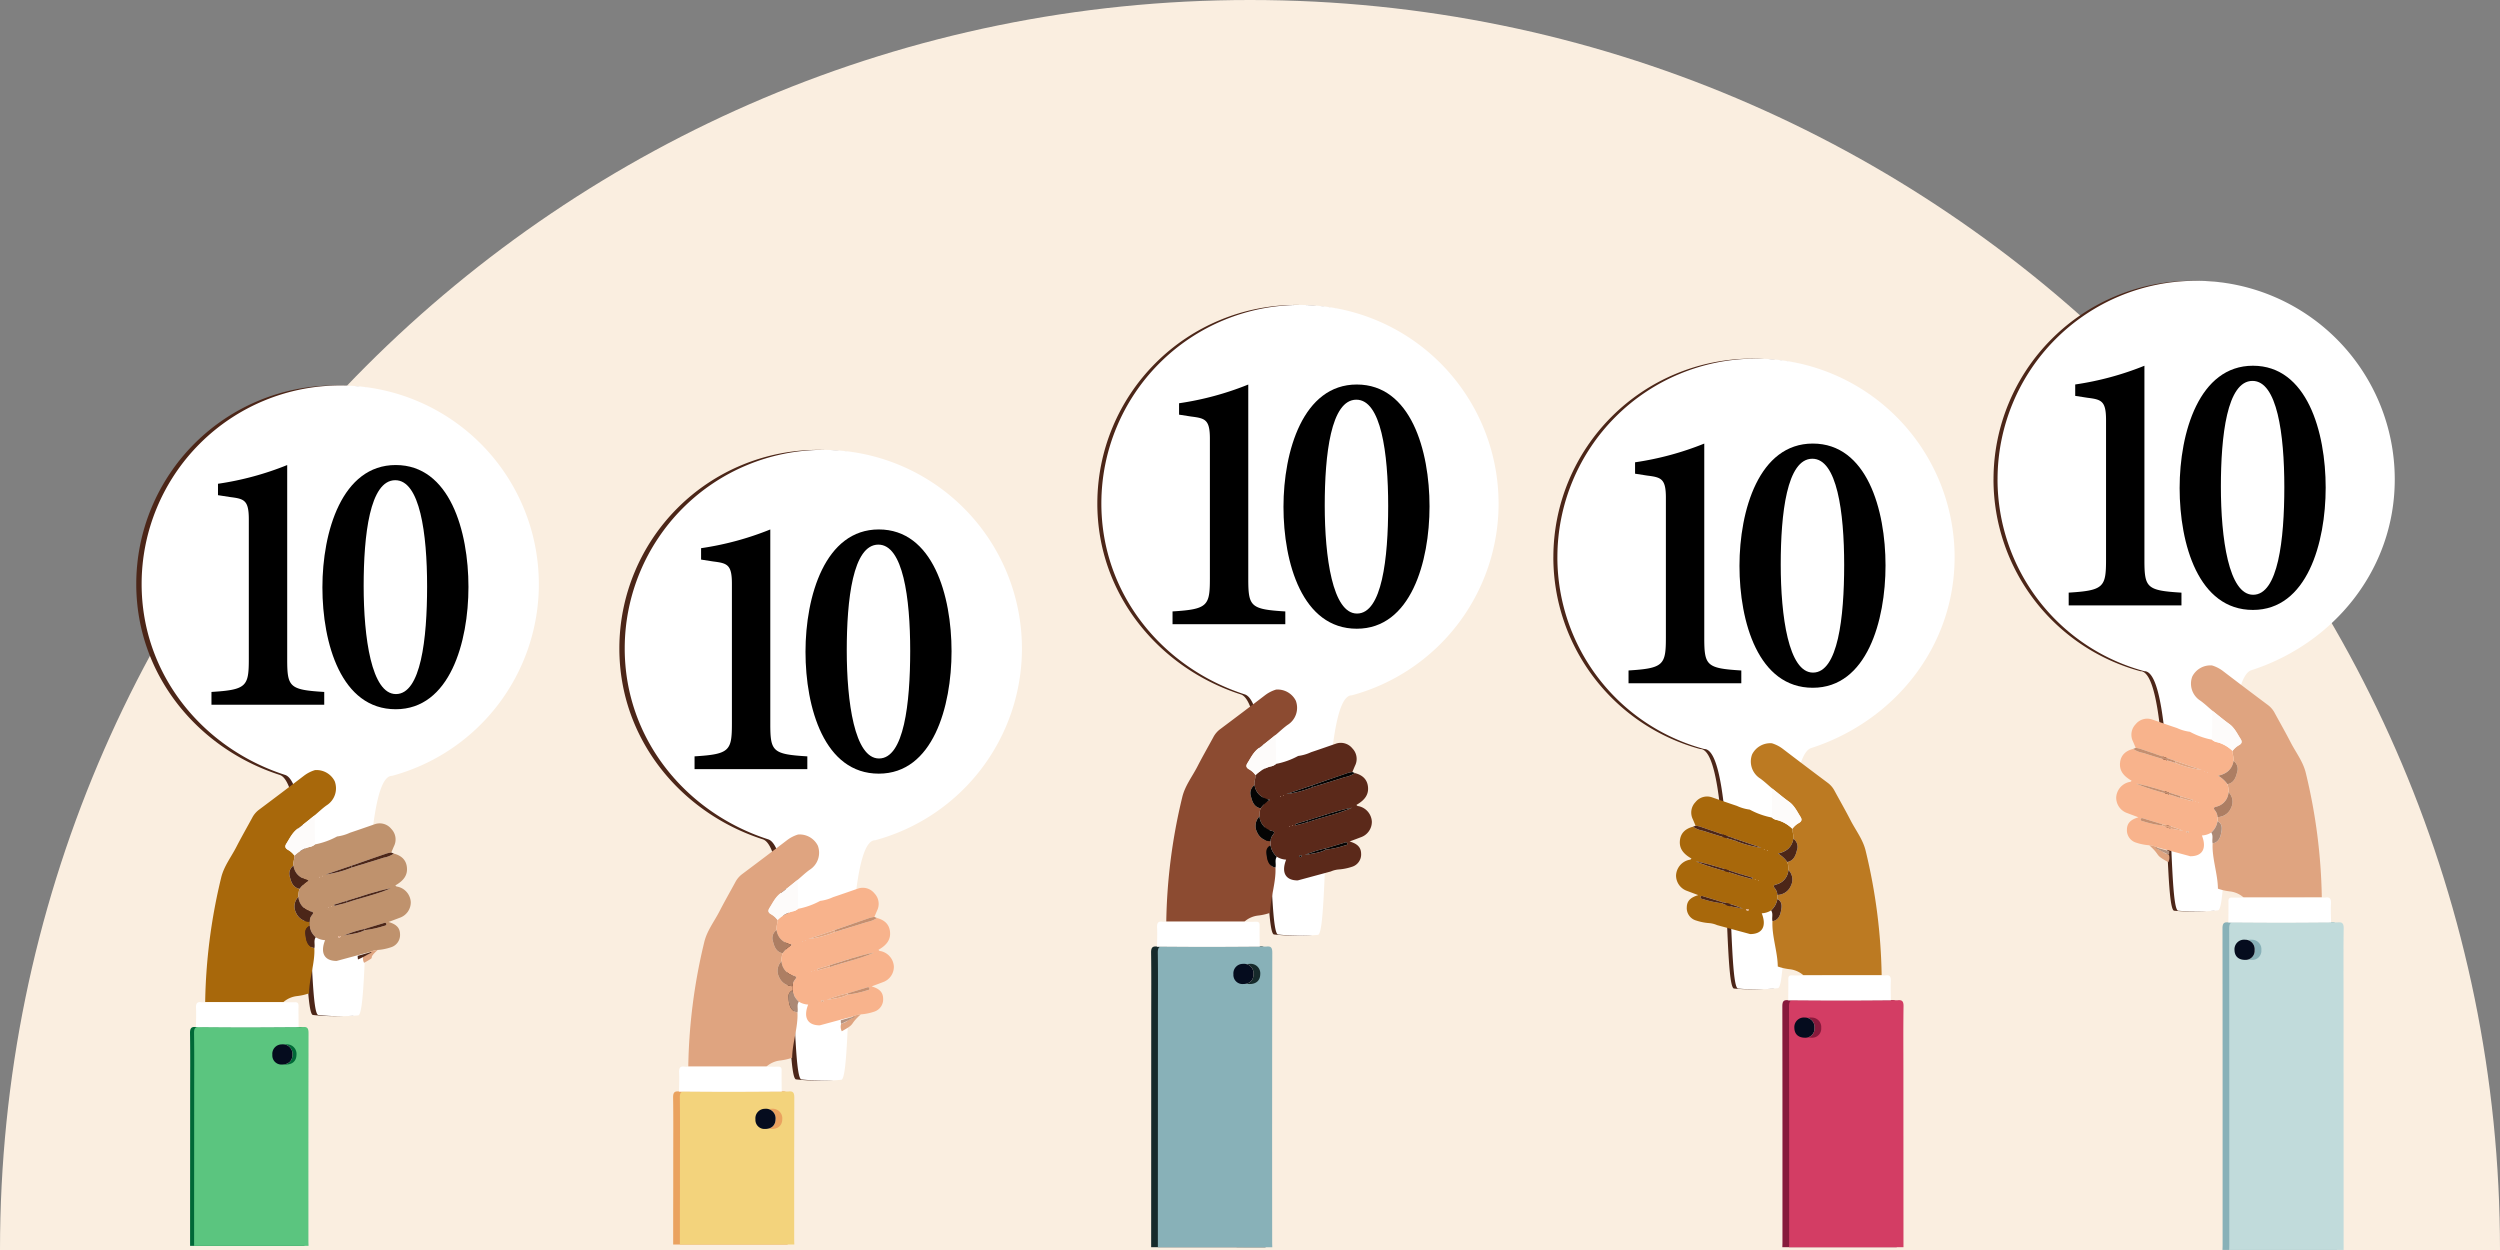 <svg xmlns="http://www.w3.org/2000/svg" xmlns:xlink="http://www.w3.org/1999/xlink" width="760.786" height="380.393" viewBox="0 0 760.786 380.393"><rect x="0" y="0" width="760.786" height="380.393" fill="#808080" stroke="none"/><defs><clipPath id="a"><rect width="760.786" height="380.393" fill="none"/></clipPath></defs><g clip-path="url(#a)"><path d="M0,380.393C0,170.308,170.308,0,380.393,0S760.786,170.308,760.786,380.393" fill="#faeee0"/><path d="M938.626,287.688a60.464,60.464,0,0,1-44.671,58.361c-9.642-.169-6.776,72.578-10.308,72.894q-2.7.242-5.46.243a61.077,61.077,0,0,1-6.675-.364c-3.461-.38-.88-70.083-10.1-73.053-24.982-8.05-43.668-30.52-43.668-58.081a60.438,60.438,0,1,1,120.876,0" transform="translate(-483.809 -134.449)" fill="#4c2618"/><path d="M941.626,287.688a60.464,60.464,0,0,1-44.671,58.361c-9.642-.169-6.776,72.578-10.308,72.894q-2.7.242-5.46.243a61.078,61.078,0,0,1-6.675-.364c-3.461-.38-.88-70.083-10.1-73.053-24.982-8.05-43.668-30.52-43.668-58.081a60.438,60.438,0,0,1,120.876,0" transform="translate(-485.583 -134.449)" fill="#fff"/><path d="M873.777,359.481v-3.888c10.695-.655,11.367-1.677,11.367-10.068V303.06c0-5.858-1.431-6.237-5.681-6.772l-3.7-.574v-3.469a91.36,91.36,0,0,0,21.061-5.7v58.983c0,8.58.606,9.413,11.27,10.068v3.888Z" transform="translate(-516.956 -169.528)"/><path d="M978.759,286.543c16.476,0,22.137,20.119,22.137,37.1,0,16.77-5.661,37.216-22.137,37.216-16.583,0-22.309-20-22.309-37.1,0-16.919,5.959-37.216,22.309-37.216m-.131,4.617c-7.758,0-9.623,16.661-9.623,32.219,0,15.633,2.371,32.863,9.82,32.863,7.586,0,9.486-16.741,9.486-32.747,0-16.2-2.2-32.335-9.684-32.335" transform="translate(-565.868 -169.529)"/><path d="M857.812,796.83q.011-35.041.022-70.081c0-6.515.055-13.03-.041-19.543-.022-1.472.371-2.048,1.807-1.868,4.979.028,9.958.078,14.938.078,5.437,0,10.874-.049,16.311-.076,1.449-.187,1.789.417,1.786,1.871q-.077,44.047-.036,88.1c0,.508.025,1.016.038,1.524Zm27.9-80.091c2.019.018,3.228-1.082,3.26-2.964a2.918,2.918,0,0,0-3.226-3.171,2.884,2.884,0,0,0-2.9,3.169,2.759,2.759,0,0,0,2.87,2.966" transform="translate(-507.499 -417.283)" fill="#162a2b"/><path d="M862.812,796.83q.011-35.041.022-70.081c0-6.515.055-13.03-.041-19.543-.022-1.472.371-2.048,1.807-1.868,4.979.028,9.958.078,14.938.078,5.437,0,10.874-.049,16.311-.076,1.449-.187,1.789.417,1.786,1.871q-.077,44.047-.036,88.1c0,.508.025,1.016.038,1.524Zm27.9-80.091c2.019.018,3.228-1.082,3.26-2.964a2.918,2.918,0,0,0-3.227-3.171,2.884,2.884,0,0,0-2.9,3.169,2.759,2.759,0,0,0,2.87,2.966" transform="translate(-510.457 -417.283)" fill="#88b1b8"/><path d="M869.1,584.507a171.256,171.256,0,0,1,4.855-37.843c.818-3.483,3.043-6.29,4.639-9.4,1.532-2.981,3.2-5.891,4.8-8.837a7.209,7.209,0,0,1,2.021-2.436q6.96-5.2,13.857-10.477a10.553,10.553,0,0,1,3.24-1.632,6.2,6.2,0,0,1,6,3.37,6.135,6.135,0,0,1-2.525,7.4c-1.257.911-2.388,2-3.576,3-1.709,1.352-3.372,2.766-5.139,4.037-1.638,1.179-2.434,2.934-3.457,4.546-.491.774-.466,1.368.421,1.885a6.233,6.233,0,0,1,2.031,1.789c.033,1.023-.489,1.991-.308,3.03a3,3,0,0,0-1.082,3.477c.388,1.6.974,3.212,2.938,3.6a6.121,6.121,0,0,0-.348,2.429,4.12,4.12,0,0,0-.758,4.766,4.526,4.526,0,0,0,4.122,2.816q0,.632.007,1.263c-1.6.8-1.351,2.31-1.115,3.569.264,1.412.822,2.864,2.6,3.169.235,4.477-1.572,9.307-1.614,13.786a16.83,16.83,0,0,1-3.628.831,7.58,7.58,0,0,0-4.208,1.865l-23.773-.011" transform="translate(-514.187 -304.031)" fill="#8c4b31"/><path d="M936.334,575.917a6.124,6.124,0,0,1,.348-2.43,9.1,9.1,0,0,1,2.832-2.576c-2.69-.624-4.268-1.99-4.688-4.5-.181-1.039.341-2.006.307-3.03a10.474,10.474,0,0,1,4.477-2.619,3.446,3.446,0,0,0,1.768-.8,23.589,23.589,0,0,0,6.728-2.419,13.243,13.243,0,0,0,3.917-1.137c2.5-.829,4.989-1.709,7.482-2.57a4.52,4.52,0,0,1,5.1,1.416,4.574,4.574,0,0,1,.812,5.236c-.286.648-.553,1.3-.828,1.956a9.428,9.428,0,0,0-1.323.256c-3.578,1.225-7.149,2.47-10.722,3.709l-8.013,2.739a32.345,32.345,0,0,0,8.012-2.128c3.263-1.007,6.533-1.992,9.784-3.035a7.78,7.78,0,0,0,3.042-1.229c2.365.6,3.706,1.963,3.966,4.044.293,2.343-.787,4.086-3.483,5.626.171.407.558.358.895.453a5.105,5.105,0,0,1,3.78,4.652,4.972,4.972,0,0,1-3.376,4.76c-1.029.4-2.066.777-3.393,1.274,2.073.617,3.447,1.563,3.5,3.655a3.921,3.921,0,0,1-2.793,4.057,16.4,16.4,0,0,1-4.011.806,7.653,7.653,0,0,0-2.418.613l-10.062,2.725c-3.7.008-5.081-2.391-3.523-6.324a5.887,5.887,0,0,1-2.846-.882,5.762,5.762,0,0,1-1.905-3.447q0-.632-.007-1.263a3.394,3.394,0,0,1,.82-2.077c.539-.711.252-.9-.432-1.088a4.864,4.864,0,0,1-3.752-4.417m20.183,9.747a33.212,33.212,0,0,0-6.379,2.034c2.143-.481,4.384-.573,6.364-1.647a29.627,29.627,0,0,0,5.761-1.257c.368-.092.964-.138.806-.673s-.674-.242-1.04-.132c-1.839.552-3.675,1.115-5.512,1.674m-5.487-8.55-3.816,1.159.114.406,3.712-.989c4.458-1.562,9.134-2.468,13.472-4.4-4.622.845-9.009,2.486-13.482,3.828m-1.757,10.792a1.462,1.462,0,0,0-.419-.083c-.27.029-.679.1-.288.448.187.169.525-.071.707-.366m-5.495-18.257c-.007-.032,0-.079-.023-.093a.3.3,0,0,0-.113-.025l.031.158.105-.041m-1.016.347.124-.067c-.036-.029-.07-.078-.108-.082s-.082.039-.123.061l.107.087m3.779,8.8c-.018-.032-.029-.081-.056-.092s-.078.007-.118.013l.078.144.1-.065m-1.027.215c-.031.021-.078.036-.089.065s.03.061.048.092l.142-.11-.1-.046" transform="translate(-553.052 -327.496)" fill="#5b291a"/><path d="M865.027,686.783l23.773.011c1.167.007,2.336.054,3.5.007.873-.035,1.143.318,1.132,1.162-.028,2.133.017,4.267.033,6.4-5.437.027-10.873.075-16.31.076-4.979,0-9.958-.049-14.938-.077.015-1.925.11-3.853.019-5.773-.064-1.339.261-2.032,1.729-1.786a5.563,5.563,0,0,0,1.061-.021" transform="translate(-510.117 -406.307)" fill="#fff"/><path d="M991.1,575.634a7.777,7.777,0,0,1-3.042,1.229c-3.251,1.043-6.521,2.028-9.784,3.035q0-.306,0-.611c3.573-1.239,7.144-2.485,10.723-3.71a9.48,9.48,0,0,1,1.323-.256l.779.313" transform="translate(-578.78 -340.379)" fill="#040404"/><path d="M922.01,724.414a2.759,2.759,0,0,1-2.87-2.966,2.884,2.884,0,0,1,2.9-3.169,2.918,2.918,0,0,1,3.226,3.171c-.033,1.882-1.242,2.981-3.26,2.964" transform="translate(-543.794 -424.958)" fill="#050c1e"/><path d="M937.762,547.607l.1,8.835a3.441,3.441,0,0,1-1.768.8,10.473,10.473,0,0,0-4.478,2.619,6.232,6.232,0,0,0-2.031-1.789c-.887-.517-.912-1.112-.421-1.885,1.023-1.612,1.819-3.368,3.457-4.546,1.767-1.271,3.431-2.685,5.139-4.038" transform="translate(-549.537 -323.983)" fill="#fdfbfa"/><path d="M936.86,608.33a4.863,4.863,0,0,0,3.752,4.417c.684.188.971.376.431,1.088a3.393,3.393,0,0,0-.82,2.077A4.527,4.527,0,0,1,936.1,613.1a4.12,4.12,0,0,1,.758-4.766" transform="translate(-553.578 -359.909)" fill="#040404"/><path d="M933.1,585.045c.42,2.513,2,3.879,4.688,4.5a9.1,9.1,0,0,0-2.832,2.576c-1.964-.39-2.551-2-2.938-3.6a3,3,0,0,1,1.082-3.477" transform="translate(-551.33 -346.132)" fill="#040404"/><path d="M946.868,633.439c-.723,1.022-.144,2.211-.424,3.29-1.774-.3-2.331-1.756-2.6-3.168-.236-1.259-.482-2.772,1.115-3.569a5.762,5.762,0,0,0,1.905,3.447" transform="translate(-558.31 -372.725)" fill="#040404"/><path d="M974.561,605.715c4.473-1.342,8.86-2.983,13.482-3.828-4.339,1.937-9.014,2.843-13.472,4.405q0-.289-.009-.577" transform="translate(-576.583 -356.097)" fill="#040404"/><path d="M966.667,585.031q0,.306,0,.612a32.4,32.4,0,0,1-8.012,2.128l8.013-2.739" transform="translate(-567.172 -346.124)" fill="#040404"/><path d="M987.978,629.52c1.837-.559,3.672-1.122,5.511-1.674.366-.11.886-.391,1.041.132s-.438.581-.806.673a29.581,29.581,0,0,1-5.761,1.256c.005-.129.01-.258.015-.387" transform="translate(-584.512 -371.352)" fill="#040404"/><path d="M978.757,632.2c0,.129-.009.257-.015.387-1.98,1.075-4.221,1.166-6.365,1.647a33.2,33.2,0,0,1,6.379-2.034" transform="translate(-575.291 -374.03)" fill="#040404"/><path d="M969.033,611.262q0,.288.009.577l-3.712.988-.114-.406,3.816-1.159" transform="translate(-571.055 -361.643)" fill="#040404"/><path d="M969,637.566c-.182.295-.52.535-.707.365-.391-.353.018-.419.288-.448a1.473,1.473,0,0,1,.419.083" transform="translate(-572.781 -377.156)" fill="#040404"/><path d="M956.607,592.811l-.1.041-.031-.158a.294.294,0,0,1,.113.025c.02.014.016.061.023.093" transform="translate(-565.881 -350.658)" fill="#dfa480"/><path d="M954.159,593.618l-.107-.087c.041-.022.084-.064.123-.061s.073.052.109.081l-.124.067" transform="translate(-564.449 -351.117)" fill="#dfa480"/><path d="M963.317,615.247l-.1.065-.077-.145c.04-.006.085-.025.118-.013s.037.06.056.092" transform="translate(-569.828 -363.944)" fill="#dfa480"/><path d="M960.923,615.913l.1.046-.142.11c-.018-.031-.056-.07-.048-.092s.057-.044.089-.065" transform="translate(-568.461 -364.395)" fill="#dfa480"/><path d="M582.433,395.687a60.464,60.464,0,0,1-44.671,58.361c-9.642-.169-6.776,72.578-10.308,72.894q-2.7.242-5.46.243a61.186,61.186,0,0,1-6.675-.364c-3.461-.381-.88-70.083-10.1-73.053-24.982-8.05-43.668-30.52-43.668-58.081a60.438,60.438,0,1,1,120.876,0" transform="translate(-273.073 -198.345)" fill="#4c2618"/><path d="M586.434,395.687a60.464,60.464,0,0,1-44.671,58.361c-9.642-.169-6.776,72.578-10.308,72.894q-2.7.242-5.46.243a61.184,61.184,0,0,1-6.675-.364c-3.461-.381-.88-70.083-10.1-73.053-24.982-8.05-43.668-30.52-43.668-58.081a60.438,60.438,0,1,1,120.876,0" transform="translate(-275.44 -198.345)" fill="#fff"/><path d="M517.584,467.481v-3.888c10.695-.655,11.367-1.677,11.367-10.068V411.06c0-5.858-1.431-6.237-5.681-6.772l-3.7-.574v-3.469a91.358,91.358,0,0,0,21.061-5.7v58.983c0,8.58.606,9.413,11.27,10.068v3.888Z" transform="translate(-306.22 -233.424)"/><path d="M622.566,394.543c16.476,0,22.137,20.119,22.137,37.1,0,16.77-5.661,37.216-22.137,37.216-16.583,0-22.309-20-22.309-37.1,0-16.919,5.959-37.216,22.309-37.216m-.131,4.617c-7.758,0-9.623,16.661-9.623,32.219,0,15.633,2.37,32.863,9.82,32.863,7.586,0,9.486-16.741,9.486-32.747,0-16.2-2.2-32.335-9.684-32.335" transform="translate(-355.132 -233.425)"/><path d="M501.619,859.907c.007-23.36.016-1.8.022-25.158,0-6.515.055-13.03-.041-19.543-.022-1.472.371-2.048,1.807-1.868,4.979.028,9.958.078,14.938.078,5.437,0,10.874-.049,16.311-.076,1.449-.187,1.789.417,1.786,1.871-.052,29.365-.038,13.807-.036,43.172,0,.508.025,1.016.038,1.524Zm27.9-35.168c2.019.018,3.228-1.082,3.26-2.964a2.918,2.918,0,0,0-3.227-3.171,2.884,2.884,0,0,0-2.9,3.169,2.759,2.759,0,0,0,2.87,2.966" transform="translate(-296.763 -481.179)" fill="#eaa25f"/><path d="M506.619,859.907c.007-23.36.016-1.8.022-25.158,0-6.515.055-13.03-.041-19.543-.022-1.472.371-2.048,1.807-1.868,4.979.028,9.958.078,14.938.078,5.437,0,10.874-.049,16.311-.076,1.449-.187,1.789.417,1.786,1.871-.052,29.365-.038,13.807-.036,43.172,0,.508.025,1.016.038,1.524Zm27.9-35.168c2.019.018,3.228-1.082,3.26-2.964a2.918,2.918,0,0,0-3.227-3.171,2.884,2.884,0,0,0-2.9,3.169,2.759,2.759,0,0,0,2.87,2.966" transform="translate(-299.721 -481.179)" fill="#f3d37c"/><path d="M512.905,692.507a171.26,171.26,0,0,1,4.855-37.843c.818-3.483,3.043-6.29,4.64-9.4,1.532-2.981,3.2-5.891,4.8-8.837a7.209,7.209,0,0,1,2.021-2.436q6.96-5.2,13.857-10.477a10.555,10.555,0,0,1,3.24-1.632,6.2,6.2,0,0,1,6,3.37,6.135,6.135,0,0,1-2.525,7.4c-1.257.911-2.388,2-3.576,3-1.709,1.352-3.372,2.766-5.139,4.037-1.638,1.179-2.434,2.934-3.457,4.546-.491.774-.466,1.368.421,1.885a6.231,6.231,0,0,1,2.031,1.789c.033,1.023-.489,1.991-.307,3.03a3,3,0,0,0-1.082,3.477c.388,1.6.974,3.212,2.938,3.6a6.121,6.121,0,0,0-.348,2.429,4.12,4.12,0,0,0-.758,4.766,4.526,4.526,0,0,0,4.122,2.816q0,.632.007,1.263c-1.6.8-1.351,2.31-1.115,3.569.265,1.412.822,2.864,2.6,3.169.235,4.477-1.572,9.307-1.614,13.786a16.828,16.828,0,0,1-3.628.831,7.58,7.58,0,0,0-4.208,1.865l-23.773-.011" transform="translate(-303.452 -367.927)" fill="#dfa480"/><path d="M580.142,683.917a6.123,6.123,0,0,1,.348-2.43,9.1,9.1,0,0,1,2.832-2.576c-2.69-.624-4.268-1.99-4.688-4.5-.181-1.039.341-2.006.307-3.03a10.474,10.474,0,0,1,4.477-2.619,3.446,3.446,0,0,0,1.768-.8,23.588,23.588,0,0,0,6.728-2.419,13.242,13.242,0,0,0,3.917-1.136c2.5-.829,4.989-1.709,7.482-2.57a4.52,4.52,0,0,1,5.1,1.416,4.574,4.574,0,0,1,.812,5.236c-.286.648-.553,1.3-.828,1.956a9.418,9.418,0,0,0-1.323.256c-3.578,1.224-7.149,2.47-10.722,3.709l-8.013,2.739a32.339,32.339,0,0,0,8.012-2.128c3.263-1.007,6.533-1.992,9.784-3.035a7.781,7.781,0,0,0,3.042-1.229c2.365.6,3.706,1.963,3.966,4.044.293,2.343-.787,4.086-3.483,5.626.171.407.558.358.895.453a5.105,5.105,0,0,1,3.78,4.652,4.972,4.972,0,0,1-3.376,4.76c-1.029.4-2.066.777-3.394,1.274,2.073.617,3.447,1.563,3.5,3.655a3.921,3.921,0,0,1-2.793,4.057,16.394,16.394,0,0,1-4.011.806,7.655,7.655,0,0,0-2.418.613l-10.062,2.725c-3.7.008-5.081-2.391-3.523-6.324a5.887,5.887,0,0,1-2.846-.882,5.762,5.762,0,0,1-1.905-3.447q0-.632-.007-1.263a3.393,3.393,0,0,1,.82-2.077c.539-.711.252-.9-.432-1.088a4.864,4.864,0,0,1-3.752-4.417m20.183,9.747a33.212,33.212,0,0,0-6.379,2.034c2.143-.481,4.384-.573,6.364-1.647a29.617,29.617,0,0,0,5.761-1.257c.368-.092.964-.138.806-.673s-.674-.242-1.04-.132c-1.839.552-3.675,1.115-5.512,1.674m-5.487-8.55-3.816,1.159.113.406,3.712-.989c4.458-1.562,9.133-2.468,13.472-4.405-4.622.845-9.009,2.486-13.482,3.828m-1.757,10.792a1.462,1.462,0,0,0-.419-.083c-.27.029-.679.1-.288.448.187.169.525-.071.707-.366m-5.495-18.257c-.007-.032,0-.079-.023-.093a.294.294,0,0,0-.113-.025l.031.158.105-.041m-1.016.347.124-.067c-.036-.029-.07-.078-.108-.082s-.082.039-.123.061l.107.087m3.779,8.8c-.018-.032-.029-.081-.056-.092s-.078.007-.118.013l.078.144.1-.065m-1.027.215c-.031.021-.078.036-.089.065s.03.061.048.092l.142-.11-.1-.046" transform="translate(-342.316 -391.392)" fill="#f8b38c"/><path d="M508.835,794.783l23.773.011c1.167.007,2.336.054,3.5.007.873-.035,1.143.318,1.132,1.162-.028,2.133.017,4.267.033,6.4-5.437.027-10.874.075-16.311.076-4.979,0-9.958-.049-14.938-.077.016-1.925.11-3.853.019-5.773-.064-1.339.261-2.032,1.729-1.786a5.563,5.563,0,0,0,1.061-.021" transform="translate(-299.382 -470.204)" fill="#fff"/><path d="M626.816,761.048a2.908,2.908,0,0,1-.2-2.246c3.284-1.306.044-.12,3.217-1.66a.668.668,0,0,0,.349-.624,7.653,7.653,0,0,1,2.418-.613c-3.812,3.445-1.265,2.619-5.779,5.143" transform="translate(-370.645 -447.219)" fill="#dfa480"/><path d="M634.906,683.634a7.778,7.778,0,0,1-3.042,1.229c-3.251,1.043-6.521,2.028-9.784,3.035q0-.306,0-.611c3.573-1.239,7.144-2.485,10.722-3.71a9.484,9.484,0,0,1,1.324-.256l.779.313" transform="translate(-368.044 -404.276)" fill="#c48f70"/><path d="M565.817,832.414a2.759,2.759,0,0,1-2.87-2.966,2.884,2.884,0,0,1,2.9-3.169,2.918,2.918,0,0,1,3.226,3.171c-.033,1.882-1.242,2.981-3.26,2.964" transform="translate(-333.059 -488.854)" fill="#050c1e"/><path d="M581.569,655.607q.051,4.417.1,8.835a3.44,3.44,0,0,1-1.768.8,10.473,10.473,0,0,0-4.478,2.619,6.231,6.231,0,0,0-2.031-1.789c-.887-.517-.912-1.112-.421-1.885,1.023-1.612,1.819-3.368,3.457-4.546,1.767-1.271,3.43-2.685,5.139-4.037" transform="translate(-338.801 -387.879)" fill="#fdfbfa"/><path d="M580.668,716.33a4.863,4.863,0,0,0,3.752,4.417c.684.188.971.376.431,1.088a3.393,3.393,0,0,0-.82,2.077,4.527,4.527,0,0,1-4.122-2.817,4.12,4.12,0,0,1,.758-4.766" transform="translate(-342.842 -423.805)" fill="#ad7e63"/><path d="M576.911,693.045c.42,2.513,2,3.879,4.688,4.5a9.1,9.1,0,0,0-2.832,2.576c-1.964-.39-2.551-2-2.938-3.6a3,3,0,0,1,1.082-3.477" transform="translate(-340.594 -410.029)" fill="#ad7e63"/><path d="M590.676,741.439c-.723,1.022-.144,2.211-.424,3.29-1.774-.3-2.331-1.756-2.6-3.168-.236-1.259-.482-2.772,1.115-3.569a5.761,5.761,0,0,0,1.905,3.447" transform="translate(-347.575 -436.621)" fill="#ac8975"/><path d="M630.743,757.407a.293.293,0,0,1-.145.272c-1.32.669-2.591,1.444-3.957,2.012a5.44,5.44,0,0,1-.084-1.1l4.186-1.185" transform="translate(-370.692 -448.108)" fill="#b4927f"/><path d="M618.369,713.715c4.472-1.342,8.86-2.983,13.482-3.828-4.339,1.937-9.014,2.843-13.473,4.405q0-.289-.009-.577" transform="translate(-365.848 -419.993)" fill="#c48f70"/><path d="M610.474,693.031c0,.2,0,.408,0,.612a32.372,32.372,0,0,1-8.012,2.128l8.013-2.739" transform="translate(-356.436 -410.021)" fill="#dfa480"/><path d="M631.785,737.52c1.837-.559,3.672-1.122,5.511-1.674.366-.11.886-.391,1.041.132s-.438.581-.806.673a29.578,29.578,0,0,1-5.761,1.256c.005-.129.01-.258.015-.387" transform="translate(-373.777 -435.248)" fill="#c48f70"/><path d="M622.563,740.2c0,.129-.009.257-.015.387-1.98,1.075-4.221,1.166-6.365,1.647a33.2,33.2,0,0,1,6.379-2.034" transform="translate(-364.555 -437.926)" fill="#dfa480"/><path d="M612.84,719.262q0,.288.009.577l-3.712.988-.114-.406,3.816-1.159" transform="translate(-360.319 -425.54)" fill="#dfa480"/><path d="M612.809,745.566c-.182.295-.52.535-.707.365-.391-.353.018-.419.288-.448a1.46,1.46,0,0,1,.419.083" transform="translate(-362.045 -441.052)" fill="#dfa480"/><path d="M600.414,700.811l-.1.041-.031-.159a.294.294,0,0,1,.113.025c.02.014.016.061.023.093" transform="translate(-355.145 -414.554)" fill="#dfa480"/><path d="M597.966,701.617l-.107-.087c.041-.022.084-.064.123-.061s.073.052.109.081l-.124.067" transform="translate(-353.714 -415.013)" fill="#dfa480"/><path d="M607.125,723.247l-.1.065-.077-.144c.04-.006.085-.025.118-.013s.038.06.056.092" transform="translate(-359.093 -427.84)" fill="#dfa480"/><path d="M604.731,723.913l.1.046-.142.11c-.018-.031-.056-.07-.048-.092s.057-.044.089-.064" transform="translate(-357.726 -428.292)" fill="#dfa480"/><path d="M1157.557,327.688a60.464,60.464,0,0,0,44.671,58.361c9.642-.169,6.776,72.578,10.308,72.894q2.7.242,5.46.243a61.061,61.061,0,0,0,6.675-.364c3.461-.38.88-70.083,10.1-73.053,24.982-8.05,43.668-30.52,43.668-58.081a60.438,60.438,0,0,0-120.876,0" transform="translate(-684.85 -158.114)" fill="#4c2618"/><path d="M1160.558,327.688a60.464,60.464,0,0,0,44.671,58.361c9.642-.169,6.776,72.578,10.307,72.894q2.7.242,5.46.243a61.063,61.063,0,0,0,6.675-.364c3.461-.38.88-70.083,10.1-73.053,24.982-8.05,43.668-30.52,43.668-58.081a60.438,60.438,0,1,0-120.876,0" transform="translate(-686.625 -158.114)" fill="#fff"/><path d="M1213.584,403.481v-3.888c10.695-.655,11.367-1.677,11.367-10.068V347.06c0-5.858-1.431-6.237-5.681-6.772l-3.7-.574v-3.469a91.358,91.358,0,0,0,21.061-5.7v58.983c0,8.58.606,9.413,11.271,10.068v3.888Z" transform="translate(-717.997 -195.56)"/><path d="M1318.566,330.543c16.476,0,22.137,20.119,22.137,37.1,0,16.77-5.661,37.216-22.137,37.216-16.583,0-22.309-20-22.309-37.1,0-16.919,5.959-37.216,22.309-37.216m-.132,4.617c-7.758,0-9.623,16.661-9.623,32.219,0,15.633,2.371,32.863,9.82,32.863,7.586,0,9.486-16.741,9.486-32.747,0-16.2-2.2-32.335-9.684-32.335" transform="translate(-766.909 -195.56)"/><path d="M1328.19,820.494c.014-.508.038-1.016.038-1.524,0-29.365.015-42.395-.036-71.76,0-1.454.337-2.058,1.786-1.87,5.437.027,10.874.075,16.311.076,4.979,0,9.958-.049,14.938-.077,1.436-.18,1.829.4,1.807,1.867-.1,6.513-.043,13.029-.041,19.543.006,23.361.015,30.385.022,53.746Zm9.792-66.722a2.884,2.884,0,0,0-2.9-3.169,2.918,2.918,0,0,0-3.227,3.171c.033,1.883,1.242,2.981,3.26,2.964a2.759,2.759,0,0,0,2.87-2.966" transform="translate(-785.802 -440.948)" fill="#871a3c"/><path d="M1333.19,820.494c.014-.508.038-1.016.038-1.524,0-29.365.015-42.395-.036-71.76,0-1.454.337-2.058,1.786-1.87,5.437.027,10.874.075,16.311.076,4.979,0,9.958-.049,14.938-.077,1.436-.18,1.829.4,1.807,1.867-.1,6.513-.043,13.029-.041,19.543.006,23.361.015,30.385.022,53.746Zm9.792-66.722a2.884,2.884,0,0,0-2.9-3.169,2.918,2.918,0,0,0-3.227,3.171c.033,1.883,1.242,2.981,3.26,2.964a2.759,2.759,0,0,0,2.87-2.966" transform="translate(-788.76 -440.948)" fill="#d33d64"/><path d="M1344.564,624.507a171.245,171.245,0,0,0-4.855-37.843c-.818-3.483-3.043-6.29-4.64-9.4-1.532-2.981-3.2-5.891-4.8-8.837a7.209,7.209,0,0,0-2.021-2.436q-6.96-5.2-13.858-10.477a10.555,10.555,0,0,0-3.24-1.632,6.2,6.2,0,0,0-6,3.37,6.135,6.135,0,0,0,2.525,7.4c1.257.911,2.388,2,3.576,3,1.709,1.352,3.373,2.766,5.139,4.038,1.638,1.178,2.434,2.934,3.457,4.546.491.774.466,1.368-.422,1.885a6.232,6.232,0,0,0-2.031,1.789c-.033,1.023.489,1.991.307,3.03a3,3,0,0,1,1.082,3.477c-.388,1.6-.974,3.212-2.938,3.6a6.122,6.122,0,0,1,.348,2.429,4.12,4.12,0,0,1,.758,4.766,4.527,4.527,0,0,1-4.122,2.816q0,.632-.007,1.263c1.6.8,1.351,2.31,1.115,3.569-.264,1.412-.822,2.864-2.6,3.169-.235,4.477,1.572,9.307,1.614,13.786a16.825,16.825,0,0,0,3.628.831,7.581,7.581,0,0,1,4.208,1.865l23.773-.011" transform="translate(-771.949 -327.696)" fill="#bc7a22"/><path d="M1279.432,620.334c-.684.188-.971.377-.431,1.088a3.4,3.4,0,0,1,.82,2.077q0,.631-.007,1.263a5.759,5.759,0,0,1-1.905,3.446,5.882,5.882,0,0,1-2.846.882c1.558,3.934.18,6.332-3.523,6.324l-10.062-2.725a7.654,7.654,0,0,0-2.418-.613,16.375,16.375,0,0,1-4.011-.805,3.921,3.921,0,0,1-2.793-4.057c.056-2.092,1.43-3.037,3.5-3.655-1.328-.5-2.365-.875-3.394-1.274a4.973,4.973,0,0,1-3.376-4.76,5.1,5.1,0,0,1,3.78-4.652c.336-.1.724-.047.895-.453-2.7-1.54-3.776-3.283-3.483-5.626.26-2.081,1.6-3.449,3.966-4.045a7.774,7.774,0,0,0,3.042,1.229c3.251,1.044,6.521,2.028,9.784,3.035a32.375,32.375,0,0,0,8.012,2.128l-8.013-2.739c-3.573-1.239-7.145-2.485-10.723-3.709a9.364,9.364,0,0,0-1.323-.256c-.274-.652-.542-1.308-.828-1.956a4.574,4.574,0,0,1,.812-5.236,4.52,4.52,0,0,1,5.1-1.416c2.492.862,4.979,1.741,7.482,2.57a13.243,13.243,0,0,0,3.917,1.137,23.593,23.593,0,0,0,6.728,2.419,3.442,3.442,0,0,0,1.768.8,10.479,10.479,0,0,1,4.477,2.62c-.033,1.024.489,1.991.307,3.03-.42,2.513-2,3.879-4.688,4.5a9.1,9.1,0,0,1,2.832,2.576,6.13,6.13,0,0,1,.348,2.43,4.863,4.863,0,0,1-3.752,4.417m-21.943,3.656c-.366-.11-.886-.391-1.04.131s.438.581.806.673a29.607,29.607,0,0,0,5.761,1.256c1.98,1.074,4.22,1.166,6.364,1.647a33.177,33.177,0,0,0-6.379-2.034c-1.837-.559-3.672-1.122-5.512-1.674m-2.483-10.7c4.339,1.937,9.014,2.843,13.472,4.405l3.712.989.114-.406-3.816-1.159c-4.473-1.342-8.86-2.983-13.481-3.828m15.945,14.986c.391-.353-.018-.419-.288-.448a1.446,1.446,0,0,0-.418.083c.182.295.52.535.707.365m4.893-18.582.031-.158a.3.3,0,0,0-.113.025c-.02.014-.016.061-.022.093l.1.041m1.018.219c-.041-.022-.084-.064-.123-.061s-.072.053-.108.082l.124.067.107-.087m-3.79,8.954.077-.145c-.04-.006-.085-.025-.118-.013s-.038.06-.056.092l.1.065m.829.2.142.11c.018-.031.056-.07.048-.092s-.057-.044-.089-.065l-.1.046" transform="translate(-738.941 -351.161)" fill="#a8680b"/><path d="M1361.008,726.783l-23.773.011c-1.167.007-2.336.054-3.5.007-.874-.035-1.143.318-1.132,1.162.028,2.133-.017,4.267-.033,6.4,5.437.027,10.874.075,16.311.076,4.979,0,9.958-.049,14.938-.077-.016-1.925-.11-3.853-.019-5.773.064-1.339-.261-2.032-1.729-1.786a5.563,5.563,0,0,1-1.061-.021" transform="translate(-788.393 -429.973)" fill="#fff"/><path d="M1261.627,615.634a7.779,7.779,0,0,0,3.041,1.229c3.251,1.043,6.521,2.028,9.784,3.035q0-.306,0-.611c-3.573-1.239-7.144-2.485-10.722-3.71a9.472,9.472,0,0,0-1.323-.256l-.779.313" transform="translate(-746.421 -364.045)" fill="#4c2618"/><path d="M1340.415,764.414a2.759,2.759,0,0,0,2.87-2.966,2.884,2.884,0,0,0-2.9-3.169,2.918,2.918,0,0,0-3.227,3.171c.033,1.882,1.242,2.981,3.26,2.964" transform="translate(-791.106 -448.623)" fill="#050c1e"/><path d="M1320.481,587.607q-.051,4.417-.1,8.835a3.442,3.442,0,0,0,1.768.8,10.472,10.472,0,0,1,4.478,2.619,6.23,6.23,0,0,1,2.031-1.789c.887-.517.912-1.112.421-1.885-1.023-1.612-1.819-3.368-3.457-4.546-1.767-1.271-3.431-2.685-5.139-4.037" transform="translate(-781.181 -347.648)" fill="#fdfbfa"/><path d="M1326.264,648.33a4.863,4.863,0,0,1-3.752,4.417c-.684.188-.971.376-.431,1.088a3.393,3.393,0,0,1,.82,2.077,4.527,4.527,0,0,0,4.122-2.817,4.12,4.12,0,0,0-.758-4.766" transform="translate(-782.022 -383.574)" fill="#4c2618"/><path d="M1329.633,625.045c-.42,2.513-2,3.879-4.688,4.5a9.1,9.1,0,0,1,2.833,2.576c1.964-.39,2.551-2,2.938-3.6a3,3,0,0,0-1.082-3.477" transform="translate(-783.882 -369.798)" fill="#4c2618"/><path d="M1319.814,673.439c.723,1.022.144,2.211.424,3.29,1.774-.3,2.332-1.756,2.6-3.168.236-1.259.482-2.772-1.115-3.569a5.762,5.762,0,0,1-1.905,3.447" transform="translate(-780.847 -396.39)" fill="#4c2618"/><path d="M1277.214,645.715c-4.473-1.342-8.86-2.983-13.482-3.828,4.339,1.937,9.014,2.843,13.472,4.405q0-.289.009-.577" transform="translate(-747.667 -379.762)" fill="#4c2618"/><path d="M1293.032,625.031q0,.306,0,.612a32.4,32.4,0,0,0,8.012,2.128l-8.013-2.739" transform="translate(-765.001 -369.79)" fill="#4c2618"/><path d="M1273.779,669.52c-1.837-.559-3.672-1.122-5.511-1.674-.366-.11-.886-.391-1.041.132s.438.581.806.673a29.585,29.585,0,0,0,5.761,1.256c-.005-.129-.01-.258-.015-.387" transform="translate(-749.719 -395.017)" fill="#4c2618"/><path d="M1283.309,672.2c.005.129.01.257.015.387,1.98,1.075,4.221,1.166,6.365,1.647a33.207,33.207,0,0,0-6.38-2.034" transform="translate(-759.249 -397.695)" fill="#4c2618"/><path d="M1296.732,651.262q0,.288-.009.577l3.712.988.114-.406-3.816-1.159" transform="translate(-767.185 -385.309)" fill="#4c2618"/><path d="M1301.048,677.566c.182.295.52.535.707.365.391-.353-.018-.419-.288-.448a1.46,1.46,0,0,0-.419.083" transform="translate(-769.744 -400.821)" fill="#dfa480"/><path d="M1314.505,632.811l.1.041.031-.159a.3.3,0,0,0-.113.024c-.02.014-.016.061-.022.093" transform="translate(-777.706 -374.323)" fill="#dfa480"/><path d="M1316.813,633.617l.107-.087c-.041-.022-.084-.064-.123-.061s-.073.052-.109.081l.124.067" transform="translate(-778.998 -374.782)" fill="#dfa480"/><path d="M1307.738,655.247l.1.065.077-.145c-.04-.006-.085-.025-.118-.013s-.038.06-.056.092" transform="translate(-773.702 -387.609)" fill="#dfa480"/><path d="M1310.107,655.913l-.1.046.142.11c.017-.031.056-.07.048-.092s-.057-.044-.089-.065" transform="translate(-775.044 -388.06)" fill="#dfa480"/><path d="M1485.557,269.688a60.464,60.464,0,0,0,44.671,58.361c9.642-.169,6.776,72.578,10.308,72.894q2.7.242,5.46.243a61.177,61.177,0,0,0,6.675-.364c3.461-.381.88-70.083,10.1-73.053,24.982-8.05,43.668-30.52,43.668-58.081a60.438,60.438,0,0,0-120.876,0" transform="translate(-878.906 -123.799)" fill="#4c2618"/><path d="M1488.558,269.688a60.464,60.464,0,0,0,44.671,58.361c9.642-.169,6.776,72.578,10.308,72.894q2.7.242,5.46.243a61.175,61.175,0,0,0,6.675-.364c3.461-.381.88-70.083,10.1-73.053,24.982-8.05,43.668-30.52,43.668-58.081a60.438,60.438,0,0,0-120.876,0" transform="translate(-880.681 -123.799)" fill="#fff"/><path d="M1541.584,345.482v-3.888c10.695-.655,11.367-1.677,11.367-10.068V289.061c0-5.858-1.431-6.237-5.681-6.771l-3.7-.574v-3.469a91.361,91.361,0,0,0,21.061-5.7v58.983c0,8.58.606,9.413,11.271,10.068v3.888Z" transform="translate(-912.053 -161.246)"/><path d="M1646.566,272.543c16.476,0,22.137,20.119,22.137,37.1,0,16.77-5.661,37.216-22.137,37.216-16.583,0-22.309-20-22.309-37.1,0-16.919,5.959-37.216,22.309-37.216m-.132,4.617c-7.758,0-9.623,16.661-9.623,32.219,0,15.633,2.371,32.863,9.82,32.863,7.586,0,9.486-16.741,9.486-32.748,0-16.2-2.2-32.334-9.684-32.334" transform="translate(-960.965 -161.246)"/><path d="M1656.19,787c.014-.508.038-1.016.038-1.525,0-29.365.015-66.9-.036-96.263,0-1.454.337-2.058,1.786-1.87,5.437.027,10.874.075,16.311.076,4.979,0,9.958-.049,14.938-.077,1.436-.181,1.829.4,1.807,1.867-.1,6.513-.043,13.029-.041,19.543.006,23.361.015,54.889.022,78.249Zm9.792-91.225a2.884,2.884,0,0,0-2.9-3.169,2.918,2.918,0,0,0-3.227,3.171c.033,1.883,1.242,2.982,3.26,2.964a2.759,2.759,0,0,0,2.87-2.966" transform="translate(-979.858 -406.634)" fill="#88b1b8"/><path d="M1661.19,787c.014-.508.038-1.016.038-1.525,0-29.365.015-66.9-.036-96.263,0-1.454.337-2.058,1.786-1.87,5.437.027,10.874.075,16.311.076,4.979,0,9.958-.049,14.938-.077,1.436-.181,1.829.4,1.807,1.867-.1,6.513-.043,13.029-.041,19.543.006,23.361.015,54.889.022,78.249Zm9.792-91.225a2.884,2.884,0,0,0-2.9-3.169,2.918,2.918,0,0,0-3.227,3.171c.033,1.883,1.242,2.982,3.26,2.964a2.759,2.759,0,0,0,2.87-2.966" transform="translate(-982.816 -406.634)" fill="#c1dbdb"/><path d="M1672.564,566.508a171.251,171.251,0,0,0-4.855-37.843c-.818-3.483-3.043-6.29-4.64-9.4-1.532-2.981-3.2-5.891-4.8-8.837a7.209,7.209,0,0,0-2.021-2.436q-6.96-5.2-13.858-10.477a10.555,10.555,0,0,0-3.24-1.632,6.2,6.2,0,0,0-6,3.37,6.135,6.135,0,0,0,2.525,7.4c1.257.911,2.388,2,3.576,3,1.709,1.352,3.373,2.766,5.139,4.038,1.638,1.179,2.434,2.934,3.457,4.546.491.774.466,1.368-.422,1.885a6.229,6.229,0,0,0-2.031,1.789c-.033,1.023.489,1.991.307,3.03a3,3,0,0,1,1.082,3.477c-.388,1.6-.974,3.211-2.938,3.6a6.122,6.122,0,0,1,.348,2.429,4.12,4.12,0,0,1,.758,4.766,4.527,4.527,0,0,1-4.122,2.817q0,.632-.007,1.263c1.6.8,1.351,2.31,1.115,3.569-.264,1.412-.822,2.864-2.6,3.169-.235,4.477,1.572,9.307,1.614,13.786a16.825,16.825,0,0,0,3.628.831,7.58,7.58,0,0,1,4.208,1.865l23.773-.011" transform="translate(-966.005 -293.382)" fill="#dfa480"/><path d="M1607.432,562.335c-.684.188-.971.377-.431,1.088a3.4,3.4,0,0,1,.82,2.077q0,.632-.007,1.263a5.759,5.759,0,0,1-1.905,3.447,5.882,5.882,0,0,1-2.846.882c1.558,3.934.18,6.332-3.523,6.324l-10.062-2.725a7.654,7.654,0,0,0-2.418-.613,16.372,16.372,0,0,1-4.011-.805,3.921,3.921,0,0,1-2.793-4.057c.056-2.092,1.43-3.037,3.5-3.655-1.328-.5-2.365-.875-3.394-1.274a4.972,4.972,0,0,1-3.376-4.76,5.1,5.1,0,0,1,3.78-4.652c.336-.1.724-.047.895-.454-2.7-1.539-3.776-3.282-3.483-5.625.26-2.081,1.6-3.449,3.966-4.045a7.772,7.772,0,0,0,3.042,1.229c3.251,1.044,6.521,2.028,9.784,3.035a32.38,32.38,0,0,0,8.012,2.128l-8.013-2.739c-3.573-1.239-7.145-2.485-10.723-3.709a9.355,9.355,0,0,0-1.323-.256c-.274-.652-.542-1.308-.828-1.956a4.574,4.574,0,0,1,.812-5.236,4.52,4.52,0,0,1,5.1-1.416c2.492.862,4.979,1.741,7.482,2.57a13.243,13.243,0,0,0,3.917,1.136,23.594,23.594,0,0,0,6.728,2.418,3.44,3.44,0,0,0,1.768.8,10.478,10.478,0,0,1,4.477,2.62c-.033,1.024.489,1.991.307,3.03-.42,2.513-2,3.879-4.688,4.5a9.1,9.1,0,0,1,2.832,2.576,6.13,6.13,0,0,1,.348,2.43,4.862,4.862,0,0,1-3.752,4.417m-21.943,3.656c-.366-.11-.886-.391-1.04.131s.438.581.806.673a29.612,29.612,0,0,0,5.761,1.256c1.98,1.074,4.22,1.166,6.364,1.647a33.181,33.181,0,0,0-6.379-2.034c-1.837-.559-3.672-1.122-5.512-1.674m-2.483-10.7c4.339,1.937,9.014,2.843,13.472,4.405l3.712.989.114-.406-3.816-1.159c-4.473-1.342-8.86-2.983-13.481-3.828m15.945,14.986c.391-.353-.018-.419-.288-.448a1.446,1.446,0,0,0-.418.083c.182.295.52.535.707.365m4.893-18.581.031-.159a.3.3,0,0,0-.113.025c-.02.014-.016.061-.022.093l.1.041m1.018.219c-.041-.022-.084-.064-.123-.061s-.072.053-.108.082l.124.067.107-.087m-3.79,8.954.077-.145c-.04-.006-.085-.025-.118-.013s-.038.06-.056.092Zm.829.2.142.11c.018-.031.056-.07.048-.092s-.057-.044-.089-.065l-.1.046" transform="translate(-932.997 -316.847)" fill="#f8b38c"/><path d="M1689.008,668.784l-23.773.011c-1.167.007-2.336.054-3.5.007-.874-.035-1.143.318-1.132,1.162.028,2.133-.017,4.267-.033,6.4,5.437.027,10.874.075,16.311.076,4.979,0,9.958-.049,14.938-.077-.016-1.925-.11-3.853-.019-5.773.064-1.339-.261-2.032-1.729-1.786a5.563,5.563,0,0,1-1.061-.021" transform="translate(-982.449 -395.658)" fill="#fff"/><path d="M1607.434,635.049a2.908,2.908,0,0,0,.2-2.246c-3.284-1.306-.044-.12-3.217-1.66a.668.668,0,0,1-.349-.624,7.649,7.649,0,0,0-2.418-.613c3.813,3.445,1.265,2.619,5.779,5.143" transform="translate(-947.593 -372.674)" fill="#dfa480"/><path d="M1589.627,557.634a7.786,7.786,0,0,0,3.042,1.23c3.251,1.043,6.521,2.028,9.784,3.035,0-.2,0-.408,0-.611-3.573-1.24-7.144-2.485-10.722-3.71a9.49,9.49,0,0,0-1.323-.256l-.779.312" transform="translate(-940.477 -329.731)" fill="#c48f70"/><path d="M1668.415,706.414a2.759,2.759,0,0,0,2.87-2.966,2.884,2.884,0,0,0-2.9-3.169,2.918,2.918,0,0,0-3.227,3.171c.033,1.882,1.242,2.982,3.26,2.964" transform="translate(-985.162 -414.309)" fill="#050c1e"/><path d="M1648.481,529.608q-.051,4.417-.1,8.835a3.437,3.437,0,0,0,1.768.8,10.477,10.477,0,0,1,4.478,2.62,6.231,6.231,0,0,1,2.031-1.789c.887-.517.912-1.112.421-1.885-1.023-1.612-1.819-3.368-3.457-4.546-1.767-1.271-3.431-2.685-5.139-4.037" transform="translate(-975.237 -313.334)" fill="#fdfbfa"/><path d="M1654.264,590.331a4.863,4.863,0,0,1-3.752,4.417c-.684.188-.971.377-.431,1.088a3.393,3.393,0,0,1,.82,2.077,4.527,4.527,0,0,0,4.122-2.817,4.12,4.12,0,0,0-.758-4.766" transform="translate(-976.078 -349.26)" fill="#ad7e63"/><path d="M1657.633,567.046c-.42,2.513-2,3.879-4.688,4.5a9.1,9.1,0,0,1,2.833,2.576c1.964-.39,2.551-2,2.938-3.6a3,3,0,0,0-1.082-3.477" transform="translate(-977.938 -335.484)" fill="#ad7e63"/><path d="M1647.814,615.44c.723,1.022.144,2.211.424,3.29,1.774-.3,2.332-1.756,2.6-3.168.236-1.259.482-2.772-1.115-3.569a5.762,5.762,0,0,1-1.905,3.447" transform="translate(-974.903 -362.076)" fill="#ac8975"/><path d="M1606.307,631.408a.293.293,0,0,0,.145.272c1.32.669,2.591,1.444,3.957,2.012a5.44,5.44,0,0,0,.084-1.1l-4.186-1.185" transform="translate(-950.346 -373.562)" fill="#b4927f"/><path d="M1605.214,587.715c-4.473-1.342-8.86-2.983-13.482-3.828,4.339,1.937,9.014,2.843,13.472,4.405q0-.289.01-.577" transform="translate(-941.722 -345.447)" fill="#c48f70"/><path d="M1621.032,567.032q0,.306,0,.612a32.4,32.4,0,0,0,8.012,2.128l-8.013-2.739" transform="translate(-959.057 -335.475)" fill="#dfa480"/><path d="M1601.779,611.521c-1.837-.559-3.672-1.122-5.511-1.674-.366-.11-.886-.391-1.041.132s.438.581.806.673a29.581,29.581,0,0,0,5.761,1.256c-.005-.129-.01-.258-.015-.387" transform="translate(-943.775 -360.703)" fill="#c48f70"/><path d="M1611.309,614.2c.005.129.01.257.015.387,1.98,1.075,4.221,1.166,6.365,1.647a33.2,33.2,0,0,0-6.38-2.034" transform="translate(-953.305 -363.381)" fill="#dfa480"/><path d="M1624.732,593.262q0,.288-.009.577l3.712.988.114-.406-3.816-1.159" transform="translate(-961.241 -350.994)" fill="#dfa480"/><path d="M1629.048,619.567c.182.295.52.535.707.366.391-.353-.018-.419-.288-.448a1.46,1.46,0,0,0-.419.083" transform="translate(-963.8 -366.507)" fill="#dfa480"/><path d="M1642.505,574.812l.1.041.031-.158a.292.292,0,0,0-.113.024c-.02.014-.016.061-.022.093" transform="translate(-971.762 -340.009)" fill="#dfa480"/><path d="M1644.813,575.619l.107-.087c-.041-.022-.084-.064-.123-.061s-.073.052-.109.081l.124.067" transform="translate(-973.054 -340.468)" fill="#dfa480"/><path d="M1635.738,597.247l.1.064.077-.144c-.04-.006-.085-.026-.118-.013s-.038.06-.056.092" transform="translate(-967.758 -353.294)" fill="#dfa480"/><path d="M1638.107,597.914l-.1.046.142.11c.017-.031.056-.07.048-.092s-.057-.044-.089-.064" transform="translate(-969.1 -353.746)" fill="#dfa480"/><path d="M222.433,347.687a60.464,60.464,0,0,1-44.671,58.361c-9.642-.169-6.776,72.578-10.308,72.894q-2.7.242-5.46.243a61.17,61.17,0,0,1-6.675-.364c-3.461-.381-.88-70.083-10.1-73.053-24.982-8.05-43.668-30.52-43.668-58.081a60.438,60.438,0,1,1,120.876,0" transform="translate(-60.085 -169.946)" fill="#4c2618"/><path d="M226.434,347.687a60.464,60.464,0,0,1-44.671,58.361c-9.642-.169-6.776,72.578-10.308,72.894q-2.7.242-5.46.243a61.17,61.17,0,0,1-6.675-.364c-3.461-.381-.88-70.083-10.1-73.053-24.982-8.05-43.668-30.52-43.668-58.081a60.438,60.438,0,1,1,120.876,0" transform="translate(-62.452 -169.946)" fill="#fff"/><path d="M157.584,419.481v-3.888c10.695-.655,11.367-1.677,11.367-10.068V363.06c0-5.858-1.431-6.237-5.681-6.772l-3.7-.574v-3.469a91.357,91.357,0,0,0,21.061-5.7v58.983c0,8.58.606,9.413,11.27,10.068v3.888Z" transform="translate(-93.232 -205.026)"/><path d="M262.566,346.543c16.476,0,22.137,20.119,22.137,37.1,0,16.77-5.661,37.216-22.137,37.216-16.583,0-22.309-20-22.309-37.1,0-16.919,5.959-37.216,22.309-37.216m-.132,4.617c-7.758,0-9.623,16.661-9.623,32.219,0,15.633,2.371,32.863,9.82,32.863,7.586,0,9.486-16.741,9.486-32.747,0-16.2-2.2-32.335-9.684-32.335" transform="translate(-142.144 -205.027)"/><path d="M141.619,831.918c.007-23.36.016-21.809.022-45.169,0-6.515.055-13.03-.041-19.543-.022-1.472.371-2.048,1.807-1.868,4.979.028,9.958.078,14.938.078,5.437,0,10.874-.049,16.311-.076,1.449-.187,1.789.417,1.786,1.871-.051,29.365-.038,33.818-.036,63.183,0,.508.025,1.016.038,1.524Zm27.9-55.179c2.019.018,3.228-1.082,3.26-2.964a2.918,2.918,0,0,0-3.226-3.171,2.884,2.884,0,0,0-2.9,3.169,2.759,2.759,0,0,0,2.87,2.966" transform="translate(-83.775 -452.781)" fill="#006837"/><path d="M144.619,831.918c.007-23.36.016-21.809.022-45.169,0-6.515.055-13.03-.041-19.543-.022-1.472.371-2.048,1.807-1.868,4.979.028,9.958.078,14.938.078,5.437,0,10.874-.049,16.311-.076,1.449-.187,1.789.417,1.786,1.871-.051,29.365-.038,33.818-.036,63.183,0,.508.025,1.016.038,1.524Zm27.9-55.179c2.019.018,3.228-1.082,3.26-2.964a2.918,2.918,0,0,0-3.226-3.171,2.884,2.884,0,0,0-2.9,3.169,2.759,2.759,0,0,0,2.87,2.966" transform="translate(-85.55 -452.781)" fill="#5bc57f"/><path d="M152.9,644.507a171.253,171.253,0,0,1,4.855-37.843c.818-3.483,3.043-6.29,4.639-9.4,1.532-2.981,3.2-5.891,4.8-8.837a7.208,7.208,0,0,1,2.021-2.435q6.96-5.2,13.858-10.477a10.554,10.554,0,0,1,3.24-1.632,6.2,6.2,0,0,1,6,3.37,6.135,6.135,0,0,1-2.525,7.4c-1.257.911-2.388,2-3.576,3-1.709,1.352-3.372,2.766-5.139,4.038-1.638,1.179-2.434,2.934-3.457,4.546-.491.774-.466,1.368.421,1.885a6.232,6.232,0,0,1,2.031,1.789c.033,1.023-.489,1.991-.307,3.03a3,3,0,0,0-1.082,3.477c.388,1.6.974,3.212,2.938,3.6a6.122,6.122,0,0,0-.348,2.429,4.12,4.12,0,0,0-.758,4.766,4.526,4.526,0,0,0,4.122,2.816q0,.632.007,1.263c-1.6.8-1.351,2.31-1.115,3.569.265,1.412.822,2.864,2.6,3.169.235,4.477-1.572,9.307-1.614,13.786a16.825,16.825,0,0,1-3.628.831,7.581,7.581,0,0,0-4.208,1.865l-23.773-.011" transform="translate(-90.464 -339.529)" fill="#a8680b"/><path d="M220.142,635.917a6.125,6.125,0,0,1,.348-2.43,9.1,9.1,0,0,1,2.832-2.576c-2.69-.624-4.268-1.99-4.688-4.5-.181-1.039.341-2.006.307-3.03a10.474,10.474,0,0,1,4.477-2.619,3.446,3.446,0,0,0,1.768-.8,23.589,23.589,0,0,0,6.728-2.419,13.24,13.24,0,0,0,3.917-1.137c2.5-.829,4.989-1.709,7.482-2.57a4.52,4.52,0,0,1,5.1,1.416,4.574,4.574,0,0,1,.812,5.236c-.286.648-.553,1.3-.828,1.956a9.42,9.42,0,0,0-1.324.256c-3.578,1.225-7.149,2.47-10.722,3.709l-8.013,2.739a32.339,32.339,0,0,0,8.012-2.128c3.263-1.007,6.533-1.992,9.784-3.035a7.78,7.78,0,0,0,3.042-1.229c2.365.6,3.706,1.963,3.966,4.044.293,2.343-.786,4.086-3.483,5.626.171.407.558.358.895.453a5.105,5.105,0,0,1,3.78,4.652,4.972,4.972,0,0,1-3.376,4.76c-1.029.4-2.066.777-3.394,1.274,2.073.617,3.447,1.563,3.5,3.655a3.921,3.921,0,0,1-2.793,4.057,16.4,16.4,0,0,1-4.011.806,7.654,7.654,0,0,0-2.418.613l-10.062,2.725c-3.7.008-5.082-2.391-3.523-6.324a5.887,5.887,0,0,1-2.846-.882,5.762,5.762,0,0,1-1.905-3.447q0-.632-.007-1.263a3.394,3.394,0,0,1,.82-2.077c.539-.711.252-.9-.432-1.088a4.864,4.864,0,0,1-3.752-4.417m20.183,9.747a33.2,33.2,0,0,0-6.379,2.034c2.143-.481,4.384-.573,6.364-1.647a29.621,29.621,0,0,0,5.761-1.256c.368-.092.964-.138.806-.673s-.674-.242-1.04-.132c-1.839.552-3.675,1.115-5.512,1.674m-5.487-8.55-3.816,1.159.114.406,3.712-.989c4.459-1.562,9.134-2.468,13.472-4.405-4.622.845-9.009,2.487-13.482,3.828m-1.757,10.792a1.46,1.46,0,0,0-.419-.083c-.27.029-.679.1-.288.448.187.169.525-.071.707-.365m-5.495-18.257c-.007-.032,0-.079-.023-.093a.294.294,0,0,0-.113-.025l.031.158.105-.041m-1.016.347.124-.067c-.036-.029-.07-.078-.108-.082s-.082.039-.123.061l.107.087m3.779,8.8c-.018-.032-.029-.081-.056-.092s-.078.007-.118.013l.078.144.1-.065m-1.027.215c-.031.021-.078.036-.089.065s.03.061.048.092l.142-.11-.1-.046" transform="translate(-129.328 -362.994)" fill="#bf926d"/><path d="M148.835,746.783l23.773.011c1.167.007,2.336.054,3.5.007.874-.035,1.143.318,1.132,1.162-.028,2.133.017,4.267.033,6.4-5.437.027-10.874.075-16.311.076-4.979,0-9.958-.049-14.938-.077.016-1.925.11-3.853.019-5.773-.064-1.339.261-2.032,1.729-1.786a5.563,5.563,0,0,0,1.061-.021" transform="translate(-86.394 -441.805)" fill="#fff"/><path d="M270.817,711.823a2.908,2.908,0,0,1-.2-2.246c3.284-1.306-1.59,1.1,1.583-.434a.668.668,0,0,0,.348-.624,7.667,7.667,0,0,1,2.418-.613c-3.812,3.445.369,1.394-4.146,3.917" transform="translate(-160.024 -418.821)" fill="#dfa480"/><path d="M274.906,635.634a7.778,7.778,0,0,1-3.041,1.229c-3.251,1.043-6.521,2.028-9.784,3.035q0-.306,0-.611c3.573-1.239,7.144-2.485,10.722-3.71a9.474,9.474,0,0,1,1.324-.256l.779.313" transform="translate(-155.056 -375.877)" fill="#4c2618"/><path d="M205.817,784.414a2.759,2.759,0,0,1-2.87-2.966,2.884,2.884,0,0,1,2.9-3.169,2.918,2.918,0,0,1,3.227,3.171c-.033,1.882-1.242,2.981-3.26,2.964" transform="translate(-120.07 -460.456)" fill="#050c1e"/><path d="M221.569,607.607l.1,8.835a3.441,3.441,0,0,1-1.768.8,10.473,10.473,0,0,0-4.478,2.619,6.231,6.231,0,0,0-2.031-1.789c-.887-.517-.912-1.112-.421-1.885,1.023-1.612,1.819-3.368,3.457-4.546,1.767-1.271,3.431-2.685,5.139-4.037" transform="translate(-125.813 -359.481)" fill="#fdfbfa"/><path d="M220.668,668.33a4.863,4.863,0,0,0,3.752,4.417c.684.188.971.376.431,1.088a3.393,3.393,0,0,0-.82,2.077,4.527,4.527,0,0,1-4.122-2.817,4.12,4.12,0,0,1,.758-4.766" transform="translate(-129.854 -395.407)" fill="#4c2618"/><path d="M216.912,645.045c.42,2.513,2,3.879,4.688,4.5a9.1,9.1,0,0,0-2.832,2.576c-1.965-.39-2.551-2-2.938-3.6a3,3,0,0,1,1.082-3.477" transform="translate(-127.606 -381.63)" fill="#4c2618"/><path d="M230.676,693.439c-.723,1.022-.144,2.211-.424,3.29-1.774-.3-2.331-1.756-2.6-3.168-.236-1.259-.482-2.772,1.115-3.569a5.761,5.761,0,0,0,1.905,3.447" transform="translate(-134.587 -408.223)" fill="#4c2618"/><path d="M270.743,709.407a.293.293,0,0,1-.145.272c-1.32.669-2.591,1.444-3.957,2.012a5.44,5.44,0,0,1-.084-1.1l4.186-1.185" transform="translate(-157.704 -419.709)" fill="#4c2618"/><path d="M258.368,665.715c4.473-1.342,8.86-2.983,13.482-3.828-4.339,1.937-9.014,2.843-13.472,4.405q0-.289-.009-.577" transform="translate(-152.859 -391.595)" fill="#4c2618"/><path d="M250.474,645.031q0,.306,0,.612a32.4,32.4,0,0,1-8.012,2.128Z" transform="translate(-143.448 -381.622)" fill="#4c2618"/><path d="M271.785,689.52c1.837-.559,3.672-1.122,5.511-1.674.366-.11.886-.391,1.041.131s-.438.581-.806.673a29.582,29.582,0,0,1-5.761,1.256c.005-.129.01-.258.015-.387" transform="translate(-160.788 -406.85)" fill="#4c2618"/><path d="M262.564,692.2c0,.129-.009.257-.015.387-1.98,1.075-4.221,1.166-6.365,1.647a33.21,33.21,0,0,1,6.38-2.034" transform="translate(-151.567 -409.528)" fill="#4c2618"/><path d="M252.84,671.262q0,.288.009.577l-3.712.988-.114-.406,3.816-1.159" transform="translate(-147.331 -397.141)" fill="#4c2618"/><path d="M252.81,697.566c-.182.295-.52.535-.707.365-.39-.353.018-.419.288-.448a1.462,1.462,0,0,1,.419.083" transform="translate(-149.057 -412.653)" fill="#dfa480"/><path d="M240.414,652.811l-.1.041-.031-.159a.3.3,0,0,1,.113.024c.02.014.016.061.023.093" transform="translate(-142.157 -386.156)" fill="#dfa480"/><path d="M237.966,653.618l-.107-.087c.041-.022.084-.064.123-.061s.073.052.109.081l-.124.067" transform="translate(-140.725 -386.615)" fill="#dfa480"/><path d="M247.125,675.247l-.1.065-.077-.145c.04-.006.085-.025.118-.013s.038.06.056.092" transform="translate(-146.105 -399.442)" fill="#dfa480"/><path d="M244.731,675.913l.1.046-.142.11c-.018-.031-.056-.07-.048-.092s.057-.044.089-.065" transform="translate(-144.738 -399.893)" fill="#dfa480"/></g></svg>